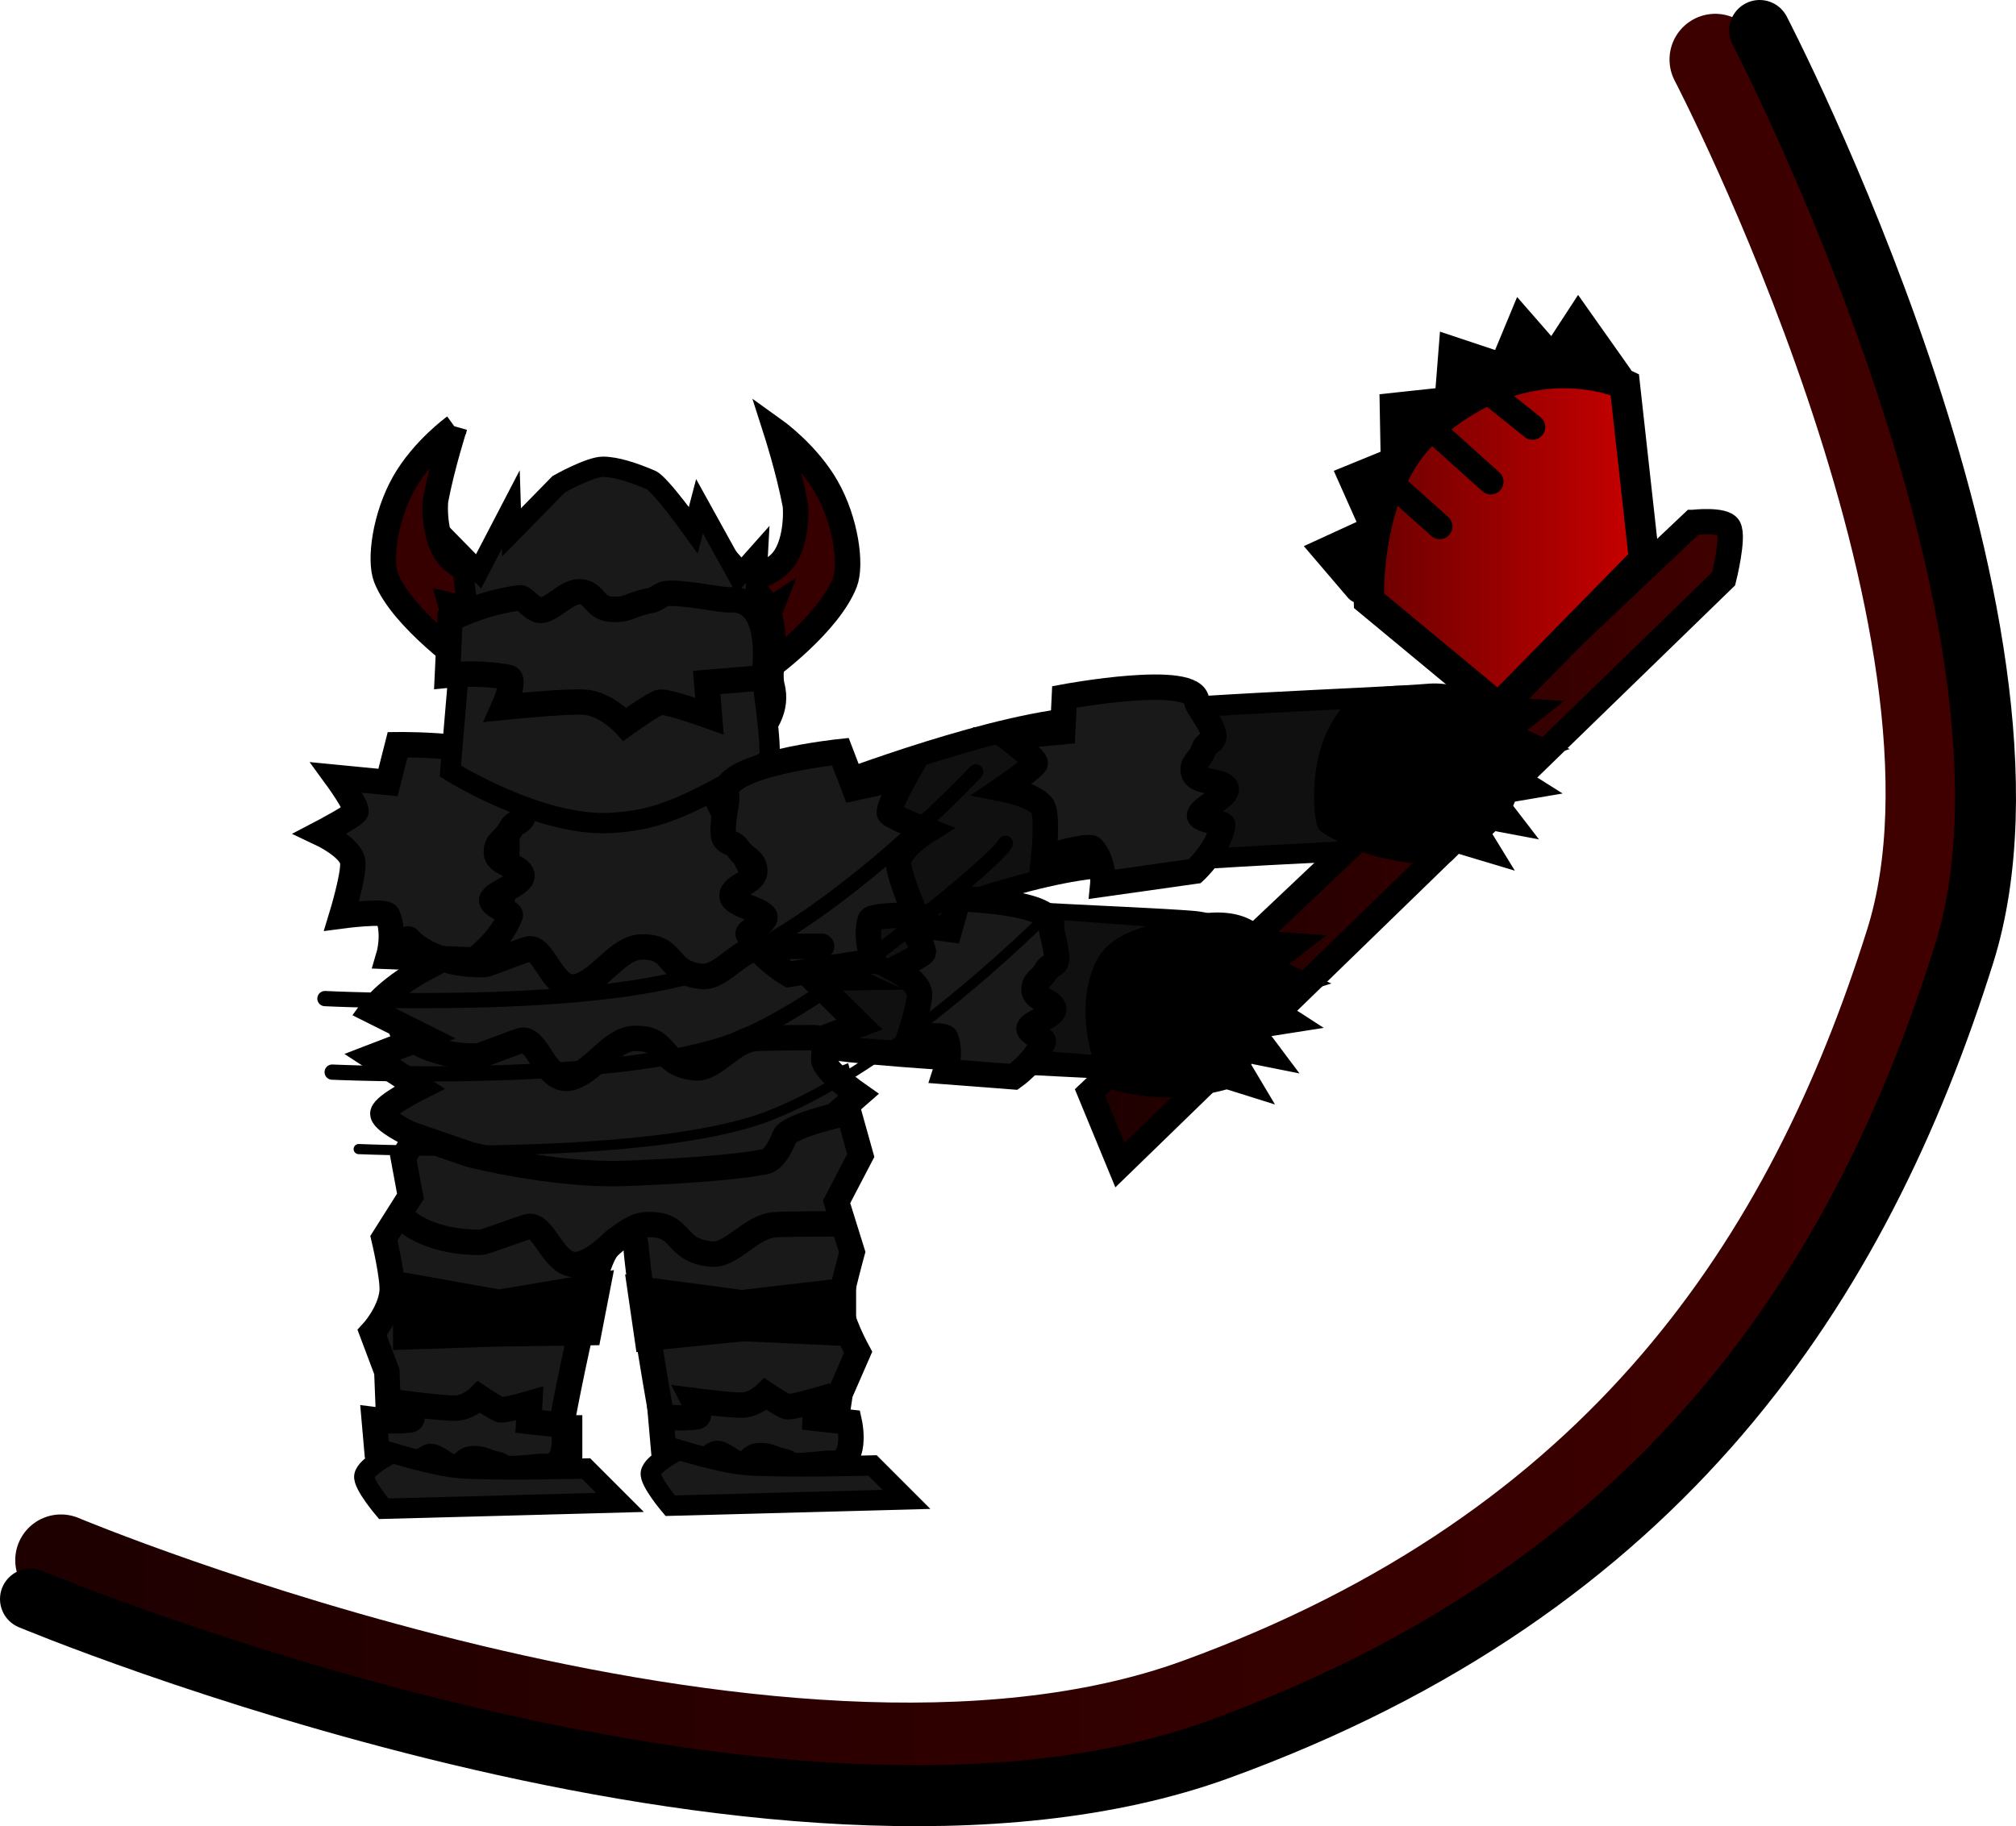 <svg version="1.1" xmlns="http://www.w3.org/2000/svg" xmlns:xlink="http://www.w3.org/1999/xlink" width="198.429" height="179.796" viewBox="0,0,198.429,179.796"><defs><linearGradient x1="185.862" y1="211.937" x2="369.958" y2="211.937" gradientUnits="userSpaceOnUse" id="color-1"><stop offset="0" stop-color="#1e0000"/><stop offset="1" stop-color="#400000"/></linearGradient><linearGradient x1="287.142" y1="205.984" x2="350.16" y2="205.984" gradientUnits="userSpaceOnUse" id="color-2"><stop offset="0" stop-color="#1e0000"/><stop offset="1" stop-color="#400000"/></linearGradient><linearGradient x1="314.587" y1="176.16" x2="341.692" y2="176.16" gradientUnits="userSpaceOnUse" id="color-3"><stop offset="0" stop-color="#6b0000"/><stop offset="1" stop-color="#ca0000"/></linearGradient></defs><g transform="translate(-179.862,-122.942)"><g data-paper-data="{&quot;isPaintingLayer&quot;:true}" fill-rule="nonzero" stroke-linejoin="miter" stroke-miterlimit="10" stroke-dasharray="" stroke-dashoffset="0" style="mix-blend-mode: normal"><path d="M261.24,170.939c1.872,3.3 2.461,7.616 1.778,9.357c-1.591,4.055 -7.471,8.337 -7.471,8.337c0,0 -3.727,-3.023 -4.595,-4.21c-0.778,-1.064 -0.446,-4.091 -0.446,-4.091c0,0 4.017,0.077 6.102,-1.895c1.736,-1.642 1.615,-5.336 1.526,-5.807c-0.637,-3.373 -1.866,-7.198 -1.866,-7.198c0,0 3.125,2.251 4.971,5.507z" data-paper-data="{&quot;index&quot;:null}" fill="#360000" stroke="#000000" stroke-width="2.5" stroke-linecap="butt"/><path d="M224.61,164.957c0,0 -1.228,3.825 -1.866,7.198c-0.089,0.47 -0.21,4.165 1.526,5.807c2.085,1.972 6.102,1.895 6.102,1.895c0,0 0.332,3.027 -0.446,4.091c-0.868,1.187 -3.845,4.585 -3.845,4.585c0,0 -6.63,-4.656 -8.221,-8.711c-0.683,-1.741 -0.094,-6.058 1.778,-9.357c1.847,-3.256 4.971,-5.507 4.971,-5.507z" fill="#360000" stroke="#000000" stroke-width="2.5" stroke-linecap="butt"/><path d="M296.736,221.101c-5.406,-0.47 -27.232,-1.088 -36.373,-2.537c-9.142,-1.45 -22.712,-6.832 -22.712,-6.832" data-paper-data="{&quot;index&quot;:null}" fill="none" stroke="#000000" stroke-width="17" stroke-linecap="round"/><path d="M261.984,208.101c0,0 13.57,-5.382 22.712,-6.832c9.142,-1.45 30.967,-2.067 36.373,-2.537" data-paper-data="{&quot;index&quot;:null}" fill="none" stroke="#000000" stroke-width="17" stroke-linecap="round"/><path d="M348.688,128.802c0,0 29.056,55.813 19.247,86.995c-9.809,31.182 -28.374,59.717 -70.177,74.91c-41.803,15.193 -111.896,-14.161 -111.896,-14.161" fill="none" stroke="url(#color-1)" stroke-width="9" stroke-linecap="round"/><path d="M264.585,236.705l-2.384,4.568l1.541,4.945c0,0 -1.154,4.202 -1.174,5.061c-0.036,1.542 1.757,4.804 1.757,4.804l-1.767,4.048l-0.894,5.975c0,0 -7.288,1.645 -9.247,1.645c-2.025,0 -6.576,-0.525 -6.576,-0.525c0,0 -2.966,-16.013 -3.404,-21.782c-0.038,-0.496 -0.835,-1.993 -2.825,0.426c-1.979,2.406 -5.333,21.969 -5.257,21.654c0.128,-0.529 -15.895,0.169 -16.017,-1.004c-0.136,-1.313 -0.4,-8.528 -0.4,-8.528l-1.45,-3.857c0,0 1.733,-1.87 1.965,-3.965c0.146,-1.32 -0.805,-5.32 -0.805,-5.32l2.613,-4.134l-0.703,-3.79c0,0 2.905,-4.914 3.338,-6.019c0.659,-1.682 13.065,3.461 18.624,3.563c7.822,0.144 20.992,-5.176 20.992,-5.176z" data-paper-data="{&quot;index&quot;:null}" fill="#191919" stroke="#000000" stroke-width="2.5" stroke-linecap="butt"/><path d="M296.447,220.957c0,0 -20.941,-1.635 -37.15,-2.657c-12.924,-3.458 -35.774,-12.172 -35.774,-12.172" data-paper-data="{&quot;index&quot;:null}" fill="none" stroke="#101010" stroke-width="13" stroke-linecap="round"/><path d="M262.65,208.101c0,0 13.57,-5.382 22.712,-6.832c9.142,-1.45 30.967,-2.067 36.373,-2.537" data-paper-data="{&quot;index&quot;:null}" fill="none" stroke="#101010" stroke-width="13" stroke-linecap="round"/><g stroke="#000000"><g data-paper-data="{&quot;index&quot;:null}"><path d="M313.681,180.824l-3.056,-3.579l4.731,-2.172l-2.214,-4.972l4.122,-1.684l-0.098,-5.316l5.386,-0.579l0.387,-4.9l4.931,1.645l1.776,-4.278l3.076,3.521l2.517,-3.863l3.84,5.437" fill="#000000" stroke-width="3" stroke-linecap="round"/><g data-paper-data="{&quot;index&quot;:null}"><path d="M346.496,174.379c0,0 3.05,-0.347 3.509,0.497c0.536,0.984 -0.489,5.05 -0.489,5.05l-59.421,57.733l-2.954,-7.163l59.354,-56.117z" fill="url(#color-2)" stroke-width="2.5" stroke-linecap="butt"/><path d="M314.596,182.075c0,0 -0.5,-11.198 5.723,-16.798c9.974,-8.974 19.462,-4.485 19.462,-4.485l1.91,17.257l-14.331,14.603z" fill="url(#color-3)" stroke-width="3" stroke-linecap="round"/></g></g><path d="M321.339,165.651l5.259,4.72" fill="none" stroke-width="2.5" stroke-linecap="round"/><path d="M330.706,164.99l-3.975,-3.188" fill="none" stroke-width="2.5" stroke-linecap="round"/><path d="M317.659,171.279l3.914,3.494" fill="none" stroke-width="2.5" stroke-linecap="round"/></g><path d="M229.571,190.013c0,-3.348 -3.6,-15.675 -0.526,-13.897c2.518,1.456 5.489,4.29 5.489,4.29l2.809,-3.784l3.378,4.18c0,0 -0.125,-8.427 0.794,-7.473c0.111,0.115 2.832,2.925 2.832,2.925l4.301,0.734l0.139,3.582l2.735,-4.254c0,0 2.203,2.556 2.785,3.083c4.436,4.021 2.278,8.942 2.764,10.815c1.406,5.412 -5.673,10.27 -13.105,10.27c-7.432,0 -14.394,-4.355 -14.394,-10.471z" data-paper-data="{&quot;index&quot;:null}" fill="#000000" stroke="none" stroke-width="0" stroke-linecap="butt"/><path d="M257.088,234.826c-0.031,0.066 -0.809,2.277 -1.934,2.494c-4.42,0.854 -13.942,1.152 -13.942,1.152c-6.934,0.224 -15.092,-1.86 -15.092,-1.86l-5.933,-2.047c0,0 -2.789,-1.327 -2.638,-2.042c0.169,-0.795 3.604,-2.514 3.604,-2.514l-4.655,-3.016l5.109,-1.965l-5.186,-2.594c0,0 1.453,-2.033 4.993,-3.995c2.245,-1.244 6.916,-3.531 7.302,-4.696c2.084,-6.285 0.371,-14.152 0.595,-14.466c1.688,-2.364 -0.759,2.624 9.435,2.173c8.643,-0.382 7.304,-2.761 9.448,-2.882c1.456,-0.083 4.245,8.46 8.166,14.383c2.93,4.426 6.959,6.259 6.959,6.259l-3.478,0.052l4.612,4.555l-3.38,1.272c0,0 -0.137,2.092 -0.137,2.153c-0.001,1.107 3.415,3.492 3.415,3.492l-2.369,2.073c0,0 -4.45,1.066 -4.894,2.019z" data-paper-data="{&quot;index&quot;:null}" fill="#191919" stroke="#000000" stroke-width="2.5" stroke-linecap="butt"/><path d="M262.599,269.252c0,0.611 -17.273,0.875 -17.273,0.063c0,-1.251 0.259,-5.601 0.259,-5.601l17.051,-0.283c0,0 -0.036,4.612 -0.036,5.82z" data-paper-data="{&quot;index&quot;:null}" fill="#000000" stroke="#000000" stroke-width="2" stroke-linecap="butt"/><path d="M236.179,268.639c0,0.653 -1.469,1.497 -3.014,1.497c-2.111,0 -8.045,0 -11.621,0c-1.679,0 -2.869,-1.156 -2.869,-1.892c0,-1.258 -0.228,-4.972 -0.228,-4.972h17.731c0,0 0,4.131 0,5.368z" data-paper-data="{&quot;index&quot;:null}" fill="#000000" stroke="#000000" stroke-width="2" stroke-linecap="butt"/><path d="M253.04,253.745l-9.472,0.954l-0.702,-4.835l10.005,1.333l10.005,-1.166v4.168z" data-paper-data="{&quot;index&quot;:null}" fill="#000000" stroke="#000000" stroke-width="2.5" stroke-linecap="butt"/><path d="M228.796,254.266l-9.003,0.299v-5.047l9.194,1.639l9.734,-1.639l-0.901,4.627z" data-paper-data="{&quot;index&quot;:null}" fill="#000000" stroke="#000000" stroke-width="2.5" stroke-linecap="butt"/><path d="M218.112,217.112c0,0 0.669,-2.225 -0.104,-4.044c-0.221,-0.519 -4.521,0.05 -4.521,0.05c0,0 1.223,-4.005 1.096,-5.287c-0.142,-1.433 -3.17,-2.854 -3.17,-2.854c0,0 3.509,-1.835 3.495,-2.175c-0.029,-0.721 -1.923,-3.317 -1.923,-3.317l5.066,0.494l0.947,-3.718c0,0 12.257,-0.156 11.623,2.993c-0.095,0.47 0.811,2.592 0.757,3.879c-0.033,0.782 -0.898,0.753 -1.181,1.306c-0.688,1.346 -1.494,1.26 -1.483,2.429c0.01,1.113 2.03,1.224 2.466,2.059c0.512,0.981 -2.427,1.704 -2.903,2.554c-0.284,0.509 1.905,1.304 1.815,1.559c-0.869,2.464 -3.528,4.414 -3.528,4.414z" data-paper-data="{&quot;index&quot;:null}" fill="#191919" stroke="#000000" stroke-width="2.5" stroke-linecap="butt"/><path d="M225.199,186.881l-1.319,-4.682l1.985,0.445l-0.665,-5.253l1.766,1.801l3.174,-6.098l0.072,2.264l4.647,-4.746c0,0 3.041,-1.714 4.346,-1.714c1.306,0 3.035,0.576 4.719,1.295c0.935,0.399 4.175,4.942 4.175,4.942l0.616,-2.356l3.815,6.896l1.918,-2.156l-0.336,6.164l2.096,-1.355l-1.759,4.556c0,0 1.654,10.524 1.03,10.885c-7.799,4.507 -10.66,5.929 -15.483,6.193c-7.067,0.387 -15.812,-5.106 -15.812,-5.106l1.018,-11.973z" fill="#191919" stroke="#000000" stroke-width="2" stroke-linecap="butt"/><path d="M257.517,218.869c0,0 -2.866,-1.628 -4.016,-3.975c-0.119,-0.243 1.964,-1.287 1.622,-1.759c-0.571,-0.79 -3.574,-1.166 -3.179,-2.2c0.336,-0.88 2.329,-1.224 2.211,-2.331c-0.125,-1.162 -0.915,-0.983 -1.755,-2.24c-0.345,-0.516 -1.201,-0.387 -1.324,-1.16c-0.203,-1.272 0.45,-3.485 0.302,-3.941c-0.995,-3.054 11.197,-4.321 11.197,-4.321l1.372,3.583l4.975,-1.078c0,0 -1.58,2.799 -1.525,3.518c0.026,0.339 3.724,1.755 3.724,1.755c0,0 -2.843,1.762 -2.818,3.202c0.022,1.289 1.702,5.124 1.702,5.124c0,0 -4.338,-0.066 -4.496,0.475c-0.557,1.896 0.366,4.029 0.366,4.029z" data-paper-data="{&quot;index&quot;:null}" fill="#191919" stroke="#000000" stroke-width="2.5" stroke-linecap="butt"/><path d="M328.94,197.454c0,3.14 -5.403,8.304 -6.671,9.657c-0.323,0.344 -3.719,0.256 -6.909,-0.626c-2.49,-0.689 -4.952,-2.154 -5.091,-2.356c-0.303,-0.442 -1.202,-7.222 2.462,-11.25c1.999,-2.197 6.005,-1.601 7.708,-1.601c4.827,0 8.501,1.221 8.501,6.176z" fill="#000000" stroke="#000000" stroke-width="1.5" stroke-linecap="butt"/><path d="M305.313,217.883c0.844,3.024 -2.972,9.451 -3.829,11.095c-0.218,0.418 -3.513,1.246 -6.824,1.254c-2.583,0.006 -5.349,-0.744 -5.537,-0.901c-0.411,-0.344 -3.099,-6.633 -0.652,-11.498c1.335,-2.653 5.353,-3.156 6.994,-3.614c4.649,-1.298 8.516,-1.109 9.848,3.664z" fill="#000000" stroke="#000000" stroke-width="1.5" stroke-linecap="butt"/><path d="M353.058,125.942c0,0 30.371,58.34 20.119,90.933c-10.253,32.593 -29.658,62.42 -73.354,78.301c-43.696,15.881 -116.961,-14.802 -116.961,-14.802" fill="none" stroke="#000000" stroke-width="6" stroke-linecap="round"/><path d="M262.333,243.438c0,0 -4.391,-0.015 -6.155,0.08c-2.397,0.13 -4.287,3.068 -6.248,2.895c-3.9,-0.344 -2.685,-3.042 -6.403,-2.9c-2.314,0.088 -4.047,3.056 -6.346,3.815c-2.717,0.897 -3.509,-3.647 -5.184,-3.647c-0.387,0 -4.375,1.562 -4.767,1.566c-5.652,0.061 -7.856,-2.53 -7.856,-2.53" fill="none" stroke="#000000" stroke-width="2.5" stroke-linecap="round"/><path d="M224.161,183.908c0,0 3.146,-1.649 6.896,-2.116c0.388,-0.048 1.374,1.406 2.157,1.241c1.31,-0.275 2.653,-2.156 4.069,-1.784c1.205,0.316 1.186,1.633 2.843,1.684c1.74,0.053 1.685,-0.473 3.753,-0.867c0.849,-0.162 0.884,-0.725 2.053,-0.715c1.922,0.016 5.001,0.688 5.71,0.645c4.748,-0.287 3.401,7.669 3.401,7.669l-5.624,0.468l0.275,3.311c0,0 -3.696,-1.333 -4.767,-1.381c-0.505,-0.022 -3.558,2.184 -3.558,2.184c0,0 -1.841,-2.023 -3.963,-2.172c-1.899,-0.133 -7.976,0.502 -7.976,0.502c0,0 1.238,-2.771 0.485,-2.935c-2.639,-0.574 -6.015,-0.228 -6.015,-0.228z" data-paper-data="{&quot;index&quot;:null}" fill="#191919" stroke="#000000" stroke-width="2.5" stroke-linecap="butt"/><path d="M288.408,209.992c0,0 0.206,-2.075 -1.027,-3.525c-0.352,-0.414 -4.792,0.889 -4.792,0.889c0,0 0.392,-3.738 -0.034,-4.838c-0.476,-1.23 -4.015,-1.908 -4.015,-1.908c0,0 3.312,-2.264 3.22,-2.559c-0.194,-0.626 -2.795,-2.548 -2.795,-2.548l5.495,-0.514l0.164,-3.435c0,0 12.988,-2.428 13.027,0.45c0.006,0.429 1.449,2.12 1.683,3.258c0.142,0.692 -0.783,0.828 -0.958,1.365c-0.426,1.308 -1.302,1.384 -1.025,2.406c0.263,0.974 2.435,0.693 3.087,1.344c0.766,0.764 -2.193,1.947 -2.505,2.781c-0.187,0.499 2.32,0.787 2.282,1.027c-0.365,2.322 -2.748,4.528 -2.748,4.528z" data-paper-data="{&quot;index&quot;:null}" fill="#191919" stroke="#000000" stroke-width="2.5" stroke-linecap="butt"/><path d="M272.924,228.444c0,0 0.592,-1.799 0.026,-3.306c-0.161,-0.43 -3.598,-0.085 -3.598,-0.085c0,0 1.081,-3.237 1.015,-4.288c-0.074,-1.175 -2.445,-2.419 -2.445,-2.419c0,0 2.841,-1.402 2.839,-1.68c-0.004,-0.59 -1.44,-2.763 -1.44,-2.763l4.017,0.544l0.854,-3.01c0,0 9.756,0.212 9.166,2.767c-0.088,0.381 0.575,2.14 0.497,3.19c-0.047,0.638 -0.735,0.59 -0.975,1.034c-0.584,1.08 -1.223,0.988 -1.246,1.943c-0.022,0.91 1.582,1.056 1.906,1.75c0.381,0.816 -1.977,1.324 -2.378,2.006c-0.24,0.408 1.481,1.118 1.402,1.324c-0.758,1.989 -2.926,3.508 -2.926,3.508z" data-paper-data="{&quot;index&quot;:null}" fill="#191919" stroke="#000000" stroke-width="2.5" stroke-linecap="butt"/><path d="M282.54,213.427c0,0 -14.533,14.577 -27.061,19.403c-11.689,4.502 -40.313,3.243 -40.313,3.243" fill="none" stroke="#000000" stroke-width="1" stroke-linecap="round"/><path d="M278.823,205.96c0,0 0.001,0.773 -8.815,7.839c-6.069,4.864 -12.683,9.551 -17.716,11.511c-11.517,4.485 -39.735,3.186 -39.735,3.186" fill="none" stroke="#000000" stroke-width="1.5" stroke-linecap="round"/><path d="M275.895,198.938c0,0 -13.497,14.475 -25.471,19.246c-11.172,4.451 -38.58,3.073 -38.58,3.073" fill="none" stroke="#000000" stroke-width="1.5" stroke-linecap="round"/><g fill="#000000" stroke="#000000" stroke-width="2" stroke-linecap="round"><path d="M304.416,215.588l3.324,0.242l-2.691,2.077"/><path d="M305.076,218.218l3.034,1.38l-3.244,1.015"/><path d="M304.614,221.748l2.799,1.81l-3.358,0.528"/><path d="M303.402,224.465l1.998,2.668l-3.333,-0.669"/><path d="M301.452,227.082l1.706,2.864l-3.244,-1.016"/></g><g fill="#000000" stroke="#000000" stroke-width="2" stroke-linecap="round"><path d="M327.828,192.584l3.327,0.201l-2.666,2.109"/><path d="M328.52,195.205l3.051,1.343l-3.232,1.054"/><path d="M328.101,198.741l2.821,1.776l-3.351,0.569"/><path d="M326.923,201.472l2.03,2.644l-3.341,-0.629"/><path d="M325.005,204.112l1.741,2.843l-3.256,-0.977"/></g><path d="M260.727,216.107c0,0 -4.157,-0.015 -5.827,0.08c-2.27,0.13 -4.058,3.068 -5.915,2.895c-3.692,-0.344 -2.542,-3.042 -6.062,-2.9c-2.191,0.088 -3.832,3.056 -6.008,3.815c-2.573,0.897 -3.322,-3.647 -4.908,-3.647c-0.366,0 -4.142,1.562 -4.513,1.566c-5.351,0.061 -7.438,-2.53 -7.438,-2.53" fill="none" stroke="#000000" stroke-width="2.5" stroke-linecap="round"/><path d="M260.061,225.107c0,0 -4.157,-0.015 -5.827,0.08c-2.27,0.13 -4.058,3.068 -5.915,2.895c-3.692,-0.344 -2.542,-3.042 -6.062,-2.9c-2.191,0.088 -3.832,3.056 -6.008,3.815c-2.573,0.897 -3.322,-3.647 -4.908,-3.647c-0.366,0 -4.142,1.562 -4.513,1.566c-5.351,0.061 -7.438,-2.53 -7.438,-2.53" fill="none" stroke="#000000" stroke-width="2.5" stroke-linecap="round"/><g fill="#191919" stroke="#000000" stroke-linecap="butt"><g><path d="M216.697,262.714c0,0 2.02,0.26 3.583,0.009c0.446,-0.072 -0.346,-1.587 -0.346,-1.587c0,0 3.636,0.474 4.766,0.444c1.263,-0.034 2.322,-1.08 2.322,-1.08c0,0 1.863,1.252 2.164,1.251c0.638,-0.002 2.816,-0.637 2.816,-0.637l-0.1,1.772l3.363,0.374c0,0 0.957,4.303 -1.881,4.045c-0.423,-0.039 -2.247,0.255 -3.393,0.222c-0.697,-0.02 -0.728,-0.324 -1.238,-0.429c-1.241,-0.257 -1.218,-0.538 -2.255,-0.548c-0.988,-0.009 -0.951,0.699 -1.663,0.842c-0.837,0.169 -1.674,-0.871 -2.461,-1.047c-0.471,-0.105 -1.03,0.654 -1.263,0.62c-2.246,-0.333 -4.154,-1.287 -4.154,-1.287z" data-paper-data="{&quot;index&quot;:null}" stroke-width="2.5"/><path d="M217.629,271.485c0,0 -2.037,-2.4 -1.908,-3.223c0.153,-0.98 2.768,-2.271 2.768,-2.271c0,0 4.218,1.299 6.522,1.484c3.519,0.283 12.536,0.05 12.536,0.05l3.337,3.338z" stroke-width="2"/></g><g><path d="M244.897,262.414c0,0 2.02,0.26 3.583,0.009c0.446,-0.072 -0.346,-1.587 -0.346,-1.587c0,0 3.636,0.474 4.766,0.444c1.263,-0.034 2.322,-1.08 2.322,-1.08c0,0 1.863,1.252 2.164,1.251c0.638,-0.002 2.816,-0.637 2.816,-0.637l-0.1,1.772l3.363,0.374c0,0 0.957,4.303 -1.881,4.045c-0.423,-0.039 -2.247,0.255 -3.393,0.222c-0.697,-0.02 -0.728,-0.324 -1.238,-0.429c-1.241,-0.257 -1.218,-0.538 -2.255,-0.548c-0.988,-0.009 -0.951,0.699 -1.663,0.842c-0.837,0.169 -1.674,-0.871 -2.461,-1.047c-0.471,-0.105 -1.03,0.654 -1.263,0.619c-2.246,-0.333 -4.154,-1.287 -4.154,-1.287z" data-paper-data="{&quot;index&quot;:null}" stroke-width="2.5"/><path d="M245.829,271.185c0,0 -2.037,-2.4 -1.908,-3.223c0.153,-0.98 2.768,-2.271 2.768,-2.271c0,0 4.218,1.299 6.522,1.484c3.519,0.283 12.536,0.05 12.536,0.05l3.337,3.338z" stroke-width="2"/></g></g></g></g></svg>